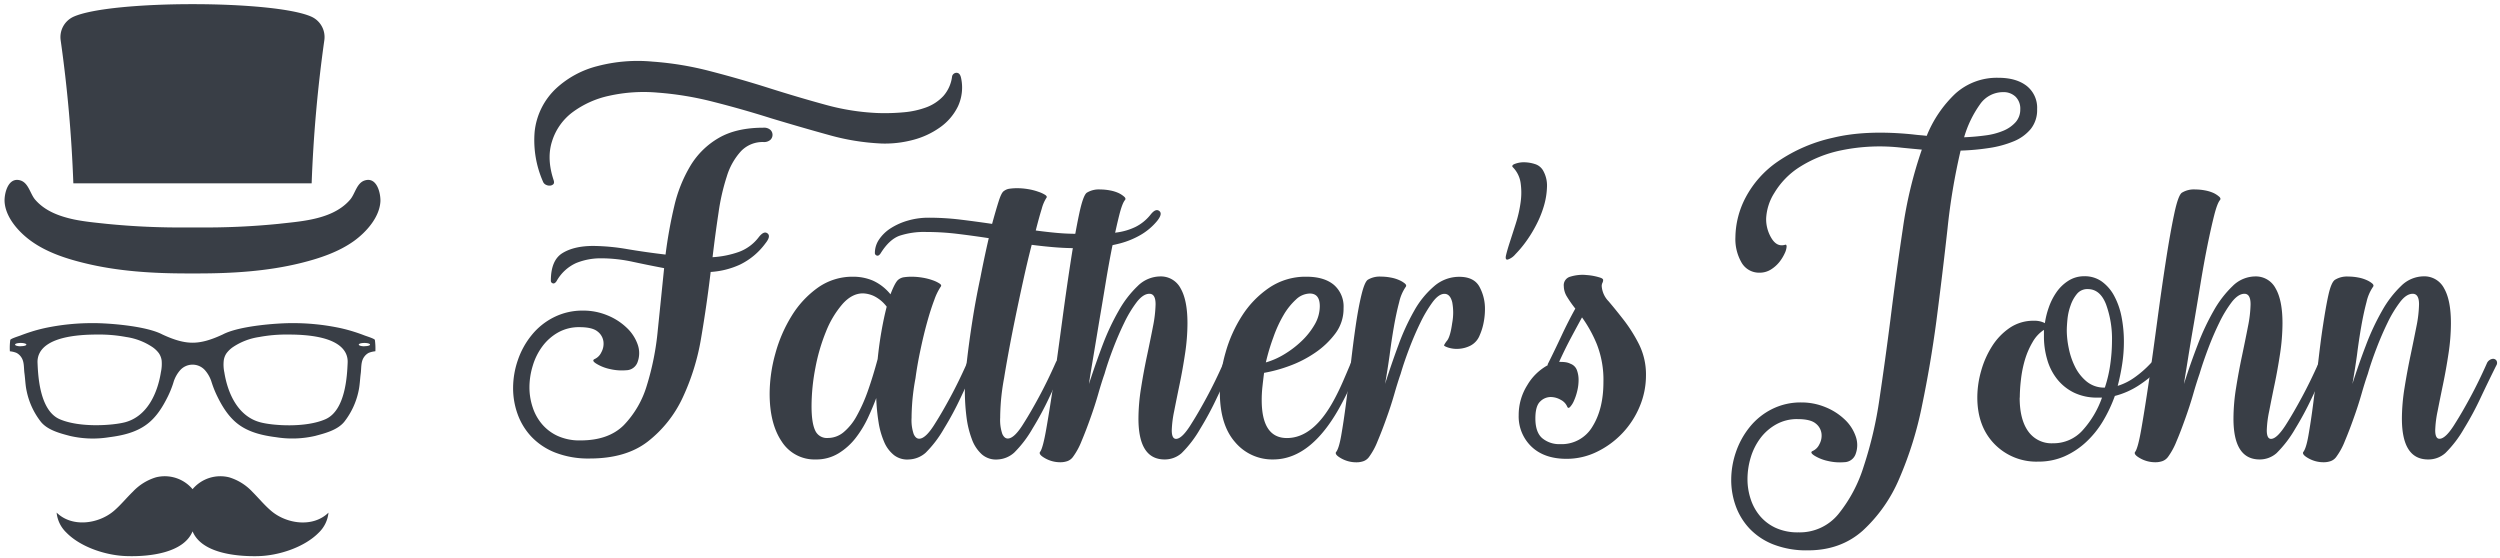 <svg xmlns="http://www.w3.org/2000/svg" viewBox="0 0 788 176"><defs><style>.cls-1{fill:#393e46;}</style></defs><title>logo-nav</title><g id="Layer_1" data-name="Layer 1"><path id="_Path_" data-name="&lt;Path&gt;" class="cls-1" d="M60.7,167.48c-2.83,6.86-13.7,8-20.51,7.81-6.64-.12-14.78-2.82-19.27-7.42a10,10,0,0,1-3.07-6.3c4.93,4.83,13.32,3.54,18.1-.58,2.16-1.86,3.9-4.05,5.92-6a16.57,16.57,0,0,1,7.26-4.53,11.44,11.44,0,0,1,11.57,3.73,11.43,11.43,0,0,1,11.56-3.73A16.66,16.66,0,0,1,79.53,155c2,2,3.76,4.17,5.91,6,4.79,4.12,13.18,5.41,18.1.58a10.08,10.08,0,0,1-3.06,6.3c-4.5,4.6-12.63,7.3-19.28,7.42C74.39,175.43,63.53,174.34,60.7,167.48Z"/><g id="_Group_" data-name="&lt;Group&gt;"><path id="_Compound_Path_" data-name="&lt;Compound Path&gt;" class="cls-1" d="M118.16,107.15c-.08-.4-2.79-1.23-3.22-1.4-1.08-.42-2.18-.81-3.29-1.16-1.46-.46-2.93-.86-4.43-1.19a71.86,71.86,0,0,0-15.42-1.55c-4.14,0-16.3.79-21.58,3.57h0c-3.93,1.83-6.84,2.6-9.52,2.6s-5.6-.77-9.53-2.6h0c-5.28-2.78-17.44-3.58-21.57-3.57a72,72,0,0,0-15.43,1.55c-1.49.33-3,.73-4.42,1.19-1.11.35-2.21.74-3.3,1.16-.42.17-3.14,1-3.21,1.4a19.05,19.05,0,0,0-.13,3.58,7.21,7.21,0,0,1,2.09.5,4,4,0,0,1,1.51,1.38c1,1.47.76,3.4,1,5.07.25,1.85.28,3.72.69,5.57A23.4,23.4,0,0,0,12.92,133c2.14,2.59,6,3.58,9.15,4.41a32.06,32.06,0,0,0,12.35.4c4.2-.53,8.49-1.52,11.87-4.07,3-2.23,5-5.49,6.65-8.84a31.33,31.33,0,0,0,1.56-3.81h0c.1-.3.19-.61.28-.91a10.37,10.37,0,0,1,2-3.49,5.25,5.25,0,0,1,7.83,0,10.32,10.32,0,0,1,2,3.5c.09.3.19.59.29.89h0a31.37,31.37,0,0,0,1.57,3.81c1.63,3.35,3.67,6.61,6.64,8.84,3.39,2.55,7.68,3.54,11.87,4.07a32,32,0,0,0,12.35-.4c3.11-.83,7-1.82,9.15-4.41a23.55,23.55,0,0,0,4.54-9.75c.41-1.85.44-3.72.69-5.57.22-1.67,0-3.6,1-5.07a4.08,4.08,0,0,1,1.51-1.38,7.27,7.27,0,0,1,2.1-.5A19.94,19.94,0,0,0,118.16,107.15Zm-111.63,2c-1,0-1.78-.23-1.78-.53s.8-.52,1.78-.52,1.78.23,1.78.52S7.51,109.12,6.53,109.12Zm44.17,8.27c-1.07,6.56-4.28,13.78-11.26,15.67-3.78,1-14.2,1.81-20.61-.95s-6.84-14-7-17.8,2.77-8.89,18.84-8.89a45.92,45.92,0,0,1,9.07.77,20.09,20.09,0,0,1,8.34,3.2,8.54,8.54,0,0,1,2,1.92,5.37,5.37,0,0,1,.87,2.27A12.51,12.51,0,0,1,50.7,117.39Zm58.88-3.08c-.17,3.83-.61,15-7,17.8s-16.83,2-20.6.95c-7-1.89-10.2-9.11-11.26-15.67a11.91,11.91,0,0,1-.19-3.81,5.24,5.24,0,0,1,.87-2.27,8.68,8.68,0,0,1,2-1.92,20.15,20.15,0,0,1,8.34-3.2,46,46,0,0,1,9.08-.77C106.82,105.42,109.76,110.48,109.58,114.31Zm5.29-5.19c-1,0-1.78-.23-1.78-.53s.79-.52,1.78-.52,1.77.23,1.77.52S115.85,109.12,114.87,109.12Z"/></g><g id="_Group_2" data-name="&lt;Group&gt;"><path id="_Path_2" data-name="&lt;Path&gt;" class="cls-1" d="M23.16,57.78H98.23v.08a436.69,436.69,0,0,1,4-45.18,7.05,7.05,0,0,0-4.12-7.44C86.24,0,35.15,0,23.25,5.24a7.06,7.06,0,0,0-4.13,7.44,433.32,433.32,0,0,1,4,45.16v-.06Z"/><path id="_Path_3" data-name="&lt;Path&gt;" class="cls-1" d="M115,56.87c-2.59.78-3.06,4.24-4.65,6.07-3.09,3.58-7.6,5.29-12.32,6.25-3.46.71-7,1-10.23,1.37a232.69,232.69,0,0,1-25.42,1.13H59.06a232.62,232.62,0,0,1-25.41-1.13c-3.2-.35-6.77-.66-10.24-1.37-4.71-1-9.23-2.67-12.32-6.25C9.51,61.11,9,57.65,6.44,56.87c-3.9-1.18-5.09,4.13-5,6.58.23,5,4.42,9.66,8.28,12.46,4.92,3.58,11,5.58,16.82,7,10.64,2.63,21.75,3.28,32.67,3.28h2.93c10.93,0,22-.65,32.67-3.28,5.85-1.45,11.91-3.45,16.83-7,3.85-2.8,8-7.44,8.27-12.46C120,61,118.85,55.69,115,56.87Z"/></g></g><g id="Layer_2" data-name="Layer 2"><path class="cls-1" d="M240.65,44.77a9.39,9.39,0,0,0-7.13,2.93,20.67,20.67,0,0,0-4.42,7.87,67.39,67.39,0,0,0-2.63,11.55q-1,6.6-1.87,13.95a30.2,30.2,0,0,0,8.25-1.65,13.82,13.82,0,0,0,6.3-4.65c1.1-1.4,2-1.8,2.77-1.2s.53,1.65-.67,3.15a21.7,21.7,0,0,1-8,6.68A25.89,25.89,0,0,1,224,85.72q-1.22,10.35-3,20.78a72.07,72.07,0,0,1-5.85,18.9,37.64,37.64,0,0,1-11,13.8q-6.9,5.33-18.3,5.32A28.63,28.63,0,0,1,175,142.65a20.84,20.84,0,0,1-7.5-5,20.57,20.57,0,0,1-4.35-7.12,24.07,24.07,0,0,1-1.42-8.18,27,27,0,0,1,1.5-8.85,25.36,25.36,0,0,1,4.35-7.87,21.15,21.15,0,0,1,7-5.63,20.06,20.06,0,0,1,9.23-2.1,19.69,19.69,0,0,1,7.65,1.5,19.22,19.22,0,0,1,6.07,3.9A13.23,13.23,0,0,1,201,108.6a8.1,8.1,0,0,1-.07,5.62,3.84,3.84,0,0,1-3.53,2.48,16.33,16.33,0,0,1-5.17-.38,13.53,13.53,0,0,1-4.2-1.65q-1.67-1-.6-1.5a4.28,4.28,0,0,0,2.1-2.1,5.59,5.59,0,0,0,.67-3.45,4.78,4.78,0,0,0-1.87-3.15c-1.11-.9-3-1.35-5.7-1.35a13.37,13.37,0,0,0-6.68,1.65,15.87,15.87,0,0,0-4.95,4.35,19.5,19.5,0,0,0-3.07,6.15,23.26,23.26,0,0,0-1.05,6.9,19.77,19.77,0,0,0,1,6.15,15.66,15.66,0,0,0,2.93,5.33,14.24,14.24,0,0,0,4.95,3.75,16.63,16.63,0,0,0,7.2,1.42q8.83,0,13.65-4.8a30.49,30.49,0,0,0,7.27-12.52,85.07,85.07,0,0,0,3.45-17.4q1-9.67,2-19.58-5.27-1-10.35-2.1a47.15,47.15,0,0,0-9.45-1,20.44,20.44,0,0,0-7.95,1.5,13.34,13.34,0,0,0-6.15,5.7c-.4.6-.81.83-1.2.68a.82.82,0,0,1-.6-.83q0-6.45,3.67-8.7c2.45-1.5,5.67-2.25,9.68-2.25a66.61,66.61,0,0,1,10.72,1q5.93,1,12.08,1.72A145.81,145.81,0,0,1,212.52,65a44.18,44.18,0,0,1,5.1-12.75,25,25,0,0,1,8.93-8.77c3.69-2.15,8.4-3.23,14.1-3.23a3,3,0,0,1,2.17.68,2.15,2.15,0,0,1,.68,1.57,2.17,2.17,0,0,1-.68,1.58A3,3,0,0,1,240.65,44.77Zm-66.15,12c.19.6.17,1-.08,1.28a1.63,1.63,0,0,1-1,.45,2.4,2.4,0,0,1-1.28-.23,1.83,1.83,0,0,1-1-1.05,32.4,32.4,0,0,1-2.63-15.6,21.79,21.79,0,0,1,7-13.95,30,30,0,0,1,12.75-6.82,50,50,0,0,1,17.4-1.43,99.7,99.7,0,0,1,18.15,3q9.28,2.4,18.3,5.25,9.45,3,18,5.33a73,73,0,0,0,16.35,2.62,64.81,64.81,0,0,0,8.32-.22A27.18,27.18,0,0,0,292,33.82a14,14,0,0,0,5.32-3.52,11.41,11.41,0,0,0,2.78-6.23,1.44,1.44,0,0,1,1.5-1.12c.69.05,1.14.62,1.35,1.72a14.13,14.13,0,0,1-1,8.85,17.39,17.39,0,0,1-5.62,6.6,25.88,25.88,0,0,1-8.63,4,34.47,34.47,0,0,1-9.82,1.12,72.84,72.84,0,0,1-16.65-2.7q-8.7-2.4-18.15-5.25-9-2.85-18.15-5.17a100.64,100.64,0,0,0-17.7-2.93,50.16,50.16,0,0,0-15.23,1,29.93,29.93,0,0,0-11.62,5.25A18.17,18.17,0,0,0,174,44.55Q172.25,50,174.5,56.77Z"/><path class="cls-1" d="M286.54,144.82a6.83,6.83,0,0,1-4.73-1.35,10.56,10.56,0,0,1-3.1-4.12,25.29,25.29,0,0,1-1.78-6.23,62,62,0,0,1-.74-7.65q-1.05,2.85-2.62,6.23a33.63,33.63,0,0,1-3.83,6.3,20.09,20.09,0,0,1-5.4,4.87,13.4,13.4,0,0,1-7.2,1.95,12.23,12.23,0,0,1-10.72-5.62q-3.82-5.62-3.83-15.08a47.54,47.54,0,0,1,1.8-12.67,44.89,44.89,0,0,1,5.17-11.93,30.39,30.39,0,0,1,8.23-8.85A18.84,18.84,0,0,1,269,87.22a15.83,15.83,0,0,1,6.07,1.2,15.14,15.14,0,0,1,5.61,4.35q1.49-3.9,2.52-4.65a3.63,3.63,0,0,1,1.85-.75,17.05,17.05,0,0,1,2.29-.15,21,21,0,0,1,3.45.3,17.87,17.87,0,0,1,3.23.83,9.76,9.76,0,0,1,2.17,1.05c.5.35.6.67.3,1a18.48,18.48,0,0,0-2,4.13q-1.12,2.93-2.25,7t-2.1,8.7q-1,4.65-1.58,9a72.11,72.11,0,0,0-1,7.28c-.15,2-.23,3.77-.23,5.17a13.54,13.54,0,0,0,.68,5.18c.45.95,1,1.42,1.72,1.42q2.1,0,5.1-4.95,2.1-3.3,4.73-8.17t5.17-10.58a2.26,2.26,0,0,1,.9-1.12,2.08,2.08,0,0,1,1.05-.38,1.25,1.25,0,0,1,1.13.6,1.48,1.48,0,0,1-.08,1.5q-2.4,4.8-4.95,10.2a97.28,97.28,0,0,1-5.25,9.75,35.54,35.54,0,0,1-5.77,7.58A8.4,8.4,0,0,1,286.54,144.82Zm-9.9-31.65q.45-4.5,1.2-8.77t1.65-7.73a11.29,11.29,0,0,0-4.05-3.37,9.05,9.05,0,0,0-3.45-.83q-3.45,0-6.45,3.38a30.32,30.32,0,0,0-5.17,8.62A58.94,58.94,0,0,0,257,116a64.19,64.19,0,0,0-1.2,12q0,5.25,1.13,7.65a4,4,0,0,0,4,2.4,7.74,7.74,0,0,0,4.95-1.8,17.5,17.5,0,0,0,4.13-5.1,51.09,51.09,0,0,0,3.52-7.87Q275.14,118.73,276.64,113.17Z"/><path class="cls-1" d="M339.19,78.22q-3.45,0-7-.3t-7-.75q-1.35,5.25-2.7,11.4t-2.55,12q-1.2,5.85-2.1,10.8t-1.35,7.8a72.11,72.11,0,0,0-1,7.28c-.15,2-.23,3.77-.23,5.17a13.54,13.54,0,0,0,.68,5.18c.45.95,1,1.42,1.72,1.42q2.1,0,5.1-4.95,2.1-3.3,4.73-8.17t5.17-10.58a2.26,2.26,0,0,1,.9-1.12,2.08,2.08,0,0,1,1.05-.38,1.25,1.25,0,0,1,1.13.6,1.48,1.48,0,0,1-.08,1.5q-2.4,4.8-4.95,10.2a97.28,97.28,0,0,1-5.25,9.75,35.54,35.54,0,0,1-5.77,7.58,8.37,8.37,0,0,1-5.17,2.17,6.77,6.77,0,0,1-5-1.57,11.8,11.8,0,0,1-3.18-4.8,30.36,30.36,0,0,1-1.7-7,66.7,66.7,0,0,1-.52-8.48,84,84,0,0,1,.67-9.37q.66-5.77,1.7-12.45T309,87.6q1.32-6.82,2.66-12.53-4.89-.75-9.82-1.35a81.62,81.62,0,0,0-9.88-.6,24.76,24.76,0,0,0-8.47,1.2q-3.23,1.2-5.93,5.55c-.4.6-.8.83-1.2.68a.83.83,0,0,1-.6-.83,7.57,7.57,0,0,1,1.35-4.27,12.46,12.46,0,0,1,3.68-3.53,20.55,20.55,0,0,1,5.4-2.4,23.08,23.08,0,0,1,6.52-.9,82.87,82.87,0,0,1,10,.6q4.92.6,10,1.35,1.19-4.35,2.07-7.12c.59-1.85,1.14-2.93,1.64-3.23a3.74,3.74,0,0,1,1.88-.75,17.5,17.5,0,0,1,2.32-.15,21,21,0,0,1,3.45.3,17.87,17.87,0,0,1,3.23.83,9.76,9.76,0,0,1,2.17,1c.5.35.6.67.3,1a12.23,12.23,0,0,0-1.42,3.38q-.82,2.63-1.88,6.82,3.3.45,6.53.75t6.67.3h6.3a43,43,0,0,0,6.23-.45,19.47,19.47,0,0,0,5.7-1.72,14.14,14.14,0,0,0,4.72-3.83c1.1-1.4,2-1.8,2.78-1.2s.52,1.65-.68,3.15a19.35,19.35,0,0,1-5.25,4.43,26.31,26.31,0,0,1-6.37,2.62,39.92,39.92,0,0,1-7,1.2Q342.49,78.22,339.19,78.22Z"/><path class="cls-1" d="M367.09,144.82q-8.25,0-8.25-12.9a61.63,61.63,0,0,1,.83-9.67c.54-3.45,1.17-6.83,1.87-10.13s1.33-6.37,1.88-9.22a39.31,39.31,0,0,0,.82-7q0-3.3-1.95-3.3t-4,2.63a37.86,37.86,0,0,0-3.9,6.45q-1.87,3.83-3.53,8.17t-2.7,7.95q-.9,2.55-2,6.38t-2.48,7.65q-1.35,3.83-2.77,7.2a22,22,0,0,1-2.63,4.87,3.78,3.78,0,0,1-1.8,1.43,6.64,6.64,0,0,1-2.25.37,9.6,9.6,0,0,1-4.72-1.2c-1.45-.8-2-1.45-1.73-2q.9-1,2-7.27t2.4-15.08q1.26-8.85,2.62-19t2.7-18.83q1.35-8.7,2.63-14.77t2.47-6.83a7.24,7.24,0,0,1,4.2-1,16.47,16.47,0,0,1,3.08.3,11.48,11.48,0,0,1,2.7.83A7.37,7.37,0,0,1,354.34,62c.4.35.5.67.3,1q-.9,1-1.87,4.88t-2.1,9.37q-1.12,5.55-2.18,12t-2.1,12.53q-1,6.08-1.87,11.25t-1.28,8q2-6.15,4.28-12.22a75,75,0,0,1,5.1-10.88,33.1,33.1,0,0,1,6-7.8,10.23,10.23,0,0,1,7.12-3,7,7,0,0,1,6.38,3.75q2.17,3.75,2.17,11a64.7,64.7,0,0,1-.75,9.53q-.75,5-1.72,9.67t-1.73,8.55a34.31,34.31,0,0,0-.75,6q0,2.7,1.35,2.7,1.95,0,4.95-4.95,2.1-3.3,4.73-8.17t5.17-10.58a2.26,2.26,0,0,1,.9-1.12,2.08,2.08,0,0,1,1.05-.38,1.25,1.25,0,0,1,1.13.6,1.48,1.48,0,0,1-.08,1.5q-2.4,4.8-5,10.2a97.28,97.28,0,0,1-5.25,9.75,35.79,35.79,0,0,1-5.85,7.65A8,8,0,0,1,367.09,144.82Z"/><path class="cls-1" d="M425.74,114.52a2.26,2.26,0,0,1,.9-1.12,2.08,2.08,0,0,1,1.05-.38,1.25,1.25,0,0,1,1.13.6,1.51,1.51,0,0,1-.08,1.5q-1.35,2.85-2.7,5.78t-2.85,5.77q-9.45,18.15-21.9,18.15a15.3,15.3,0,0,1-12-5.47q-4.8-5.47-4.8-15.83a45.42,45.42,0,0,1,1.8-12.37,42.73,42.73,0,0,1,5.25-11.7,30.47,30.47,0,0,1,8.55-8.78,20.39,20.39,0,0,1,11.7-3.45q5.55,0,8.63,2.55a9,9,0,0,1,3.07,7.35,13,13,0,0,1-2.55,7.95,26.42,26.42,0,0,1-6.37,6.08,36.16,36.16,0,0,1-8.18,4.2,45.63,45.63,0,0,1-7.95,2.17c-.2,1.5-.37,3-.52,4.35a39.4,39.4,0,0,0-.23,4.2q0,12,7.95,12,8.55,0,15.15-12.6,1.35-2.55,2.55-5.32T425.74,114.52Zm-26.7-.3a23.6,23.6,0,0,0,5.63-2.47,30.81,30.81,0,0,0,5.47-4.13,23.09,23.09,0,0,0,4.2-5.25A11.54,11.54,0,0,0,416,96.52q0-4-3.15-4a6.5,6.5,0,0,0-4.35,1.88,20.82,20.82,0,0,0-3.9,4.87,39.45,39.45,0,0,0-3.22,7A64.71,64.71,0,0,0,399,114.22Z"/><path class="cls-1" d="M455.29,92.62q-1.8,0-3.75,2.63a41.45,41.45,0,0,0-3.83,6.45q-1.87,3.83-3.52,8.17t-2.7,7.95q-.9,2.55-2,6.38T437,131.85q-1.35,3.83-2.78,7.2a21.69,21.69,0,0,1-2.62,4.87,3.78,3.78,0,0,1-1.8,1.43,6.64,6.64,0,0,1-2.25.37,9.64,9.64,0,0,1-4.73-1.2c-1.44-.8-2-1.45-1.72-2q.9-1,1.65-5.25t1.5-10q.75-5.77,1.5-12.38t1.57-12.22q.82-5.62,1.8-9.68t2-4.8a7.24,7.24,0,0,1,4.2-1,16.36,16.36,0,0,1,3.07.3,11.48,11.48,0,0,1,2.7.83,7.46,7.46,0,0,1,1.73,1.05c.4.35.5.67.3,1a13.7,13.7,0,0,0-2.1,4.88q-.9,3.38-1.65,7.65T438,112q-.68,4.8-1.42,9,1.95-6.15,4.2-12.22a71,71,0,0,1,5-10.88,28.26,28.26,0,0,1,6.3-7.72,12,12,0,0,1,7.88-2.93q4.65,0,6.37,3.15a14.44,14.44,0,0,1,1.73,7,21.83,21.83,0,0,1-.45,4.43,18.08,18.08,0,0,1-1.2,3.82,6.22,6.22,0,0,1-2.93,3.3,9.5,9.5,0,0,1-3.75,1,9,9,0,0,1-3.22-.38q-1.35-.45-1.35-.75a7.81,7.81,0,0,1,1-1.5q1-1.35,1.58-5.55a17.7,17.7,0,0,0,0-6.52C457.29,93.5,456.49,92.62,455.29,92.62Z"/><path class="cls-1" d="M475.24,81.82c-.6.1-.78-.37-.53-1.42s.65-2.43,1.2-4.13,1.18-3.65,1.88-5.85a39.22,39.22,0,0,0,1.5-6.6,21.59,21.59,0,0,0,0-6.22,8.85,8.85,0,0,0-2.55-5q-.3-.6.9-1a7.85,7.85,0,0,1,2.77-.45,11.34,11.34,0,0,1,3.3.53,4.47,4.47,0,0,1,2.63,2,9.53,9.53,0,0,1,1.27,5.25,23.7,23.7,0,0,1-1,6.08A33,33,0,0,1,484.16,71a40.69,40.69,0,0,1-3.3,5.33,34.53,34.53,0,0,1-3.22,3.82A5.34,5.34,0,0,1,475.24,81.82Z"/><path class="cls-1" d="M478.69,130.87a17.59,17.59,0,0,1,2.7-9.45,16.85,16.85,0,0,1,6.45-6.3.87.87,0,0,1,.15-.6q2.1-4.2,4.2-8.7t4.35-8.55a35.44,35.44,0,0,1-2.63-3.75,6.43,6.43,0,0,1-1-3.3,2.77,2.77,0,0,1,2-3,13.52,13.52,0,0,1,3.83-.6c.2,0,.67,0,1.42.08a17.35,17.35,0,0,1,2.25.3,17.07,17.07,0,0,1,2,.52q.9.3.9.75a2,2,0,0,1-.23.9,2.32,2.32,0,0,0-.22,1,7.61,7.61,0,0,0,2.17,4.8q2.17,2.55,4.8,5.93a47.51,47.51,0,0,1,4.8,7.65,21.35,21.35,0,0,1,2.18,9.82,25.17,25.17,0,0,1-1.95,9.68,27.56,27.56,0,0,1-13.43,14.32,21.62,21.62,0,0,1-9.67,2.25q-7.05,0-11.1-3.9A13.15,13.15,0,0,1,478.69,130.87Zm12.75-16.8c.6,0,1.2,0,1.8.08a4.91,4.91,0,0,1,1.8.52,3.38,3.38,0,0,1,2,2,8.8,8.8,0,0,1,.53,3.07,14.79,14.79,0,0,1-.45,3.6,17,17,0,0,1-1.05,3.08,6.71,6.71,0,0,1-1.2,1.87q-.6.6-.9-.15a4.28,4.28,0,0,0-2-2.1,6.41,6.41,0,0,0-3.22-.9,4.7,4.7,0,0,0-3.3,1.43q-1.5,1.43-1.5,5.32c0,2.9.73,5,2.17,6.23a8.32,8.32,0,0,0,5.63,1.87,11.25,11.25,0,0,0,10.2-5.55q3.45-5.55,3.45-14a30.69,30.69,0,0,0-2.1-12,41.15,41.15,0,0,0-4.65-8.4q-1.65,3-3.53,6.53T491.44,114.07Z"/><path class="cls-1" d="M556.69,68.92a11.56,11.56,0,0,0,1.72,6.23c1.15,1.85,2.57,2.52,4.28,2q.45-.15.45.6a5.88,5.88,0,0,1-.6,2.1,13.52,13.52,0,0,1-1.65,2.7,10.54,10.54,0,0,1-2.7,2.4,6.62,6.62,0,0,1-3.6,1A6.35,6.35,0,0,1,549,82.87a14.74,14.74,0,0,1-2-8.1,27.58,27.58,0,0,1,3.22-12.52,31.7,31.7,0,0,1,10.13-11.33,49.65,49.65,0,0,1,17.4-7.5q10.48-2.55,25.2-1.05c.8.1,1.52.18,2.17.23s1.37.12,2.18.22a37.64,37.64,0,0,1,9.07-13.35,19.5,19.5,0,0,1,13.58-4.95c3.69,0,6.65.85,8.85,2.55a8.76,8.76,0,0,1,3.3,7.35,9.52,9.52,0,0,1-2,6.23,13.7,13.7,0,0,1-5.4,3.9,32.72,32.72,0,0,1-7.72,2.1,74.67,74.67,0,0,1-9,.82,197,197,0,0,0-4.13,24.68q-1.57,14.17-3.52,29.17-1.8,13.5-4.5,26.48a114.14,114.14,0,0,1-7.2,23.1,47.21,47.21,0,0,1-11.48,16.35q-7,6.23-17.32,6.22a28.63,28.63,0,0,1-10.88-1.87,20.84,20.84,0,0,1-7.5-5,20.57,20.57,0,0,1-4.35-7.12,24.07,24.07,0,0,1-1.42-8.18,27,27,0,0,1,1.5-8.85,25.78,25.78,0,0,1,4.35-7.87,21.15,21.15,0,0,1,7-5.63,20.06,20.06,0,0,1,9.23-2.1,19.69,19.69,0,0,1,7.65,1.5,19.22,19.22,0,0,1,6.07,3.9,13.23,13.23,0,0,1,3.45,5.33,8.1,8.1,0,0,1-.07,5.62,3.84,3.84,0,0,1-3.53,2.48,16.33,16.33,0,0,1-5.17-.38,13.53,13.53,0,0,1-4.2-1.65c-1.11-.7-1.3-1.2-.6-1.5a4.25,4.25,0,0,0,2.1-2.1,5.59,5.59,0,0,0,.67-3.45,4.78,4.78,0,0,0-1.87-3.15c-1.11-.9-3-1.35-5.7-1.35a13.37,13.37,0,0,0-6.68,1.65,15.87,15.87,0,0,0-5,4.35,19.5,19.5,0,0,0-3.07,6.15,23.59,23.59,0,0,0-1,6.9,19.77,19.77,0,0,0,1,6.15,15.83,15.83,0,0,0,2.93,5.33,14.24,14.24,0,0,0,4.95,3.75,16.66,16.66,0,0,0,7.2,1.42,15.72,15.72,0,0,0,12.52-5.7,45.14,45.14,0,0,0,8-15,123.8,123.8,0,0,0,5-21.37q1.8-12.08,3.45-25,1.8-14.55,3.9-28.57a132.89,132.89,0,0,1,6-25l-3.23-.3-3.07-.3a60,60,0,0,0-19.13.83A39.16,39.16,0,0,0,567,52.8a24.71,24.71,0,0,0-7.72,8A16.47,16.47,0,0,0,556.69,68.92Zm62.4-25.65q3.6-.15,6.82-.6a21.46,21.46,0,0,0,5.63-1.5,10.59,10.59,0,0,0,3.82-2.7,6,6,0,0,0,1.43-4,5.25,5.25,0,0,0-1.5-4,5.45,5.45,0,0,0-3.9-1.43,8.84,8.84,0,0,0-7.28,3.83A34.3,34.3,0,0,0,619.09,43.27Z"/><path class="cls-1" d="M657,87.07a9.2,9.2,0,0,1,5.47,1.65,13.26,13.26,0,0,1,3.9,4.5,23.13,23.13,0,0,1,2.33,6.6,40.49,40.49,0,0,1,.75,8,45.81,45.81,0,0,1-.53,6.9,67.6,67.6,0,0,1-1.42,6.9,18.36,18.36,0,0,0,5.17-2.55,32.79,32.79,0,0,0,5.18-4.5,2.09,2.09,0,0,1,1.27-.67,1.68,1.68,0,0,1,1.2.3,1.36,1.36,0,0,1,.6,1,1.48,1.48,0,0,1-.52,1.2,39,39,0,0,1-6.3,5.1,25.33,25.33,0,0,1-7.5,3.3,45.2,45.2,0,0,1-3.75,7.95,30,30,0,0,1-5.33,6.6,24.62,24.62,0,0,1-6.82,4.5,20.26,20.26,0,0,1-8.25,1.65,18.41,18.41,0,0,1-13.8-5.55q-5.4-5.55-5.4-14.7a30.7,30.7,0,0,1,1.2-8.32,28.93,28.93,0,0,1,3.45-7.8,19.77,19.77,0,0,1,5.55-5.78,13.21,13.21,0,0,1,7.65-2.25,7.05,7.05,0,0,1,3.45.75,25.52,25.52,0,0,1,1.2-4.87,19.6,19.6,0,0,1,2.4-4.8,13.1,13.1,0,0,1,3.67-3.6A9.23,9.23,0,0,1,657,87.07Zm-20.4,38.25q0,6.9,2.7,10.65a9,9,0,0,0,7.8,3.75,12.29,12.29,0,0,0,9.37-4.12,30.14,30.14,0,0,0,6.08-10.28h-1.35a16.57,16.57,0,0,1-7.5-1.57,15.4,15.4,0,0,1-5.25-4.2,17.57,17.57,0,0,1-3.15-6.15,25.57,25.57,0,0,1-1.05-7.43v-2a11.17,11.17,0,0,0-3.6,3.9,25.15,25.15,0,0,0-2.4,5.55A36.21,36.21,0,0,0,637,119.7,49.33,49.33,0,0,0,636.64,125.32Zm26.85-3.15a41,41,0,0,0,1.72-7.42,53.69,53.69,0,0,0,.53-7.28,31.76,31.76,0,0,0-1.88-11.55q-1.87-4.8-5.77-4.8a4.21,4.21,0,0,0-3.38,1.5,11.42,11.42,0,0,0-2,3.6,17.83,17.83,0,0,0-1,4.35c-.15,1.5-.22,2.75-.22,3.75a28.41,28.41,0,0,0,.6,5.33A23.27,23.27,0,0,0,654,115.5a14.17,14.17,0,0,0,3.67,4.72A8.68,8.68,0,0,0,663.49,122.17Z"/><path class="cls-1" d="M712.24,144.82q-8.26,0-8.25-12.9a61.56,61.56,0,0,1,.82-9.67q.83-5.18,1.88-10.13c.69-3.3,1.32-6.37,1.87-9.22a38.39,38.39,0,0,0,.82-7c0-2.2-.65-3.3-1.94-3.3s-2.63.88-4,2.63a37.86,37.86,0,0,0-3.9,6.45c-1.25,2.55-2.43,5.27-3.52,8.17s-2,5.55-2.71,7.95c-.59,1.7-1.27,3.83-2,6.38s-1.57,5.1-2.48,7.65-1.82,5-2.77,7.2a22.1,22.1,0,0,1-2.62,4.87,3.85,3.85,0,0,1-1.81,1.43,6.64,6.64,0,0,1-2.25.37,9.63,9.63,0,0,1-4.72-1.2c-1.45-.8-2-1.45-1.72-2q.9-1,2-7.27t2.4-15.08q1.27-8.85,2.63-19t2.7-18.83q1.34-8.7,2.62-14.77c.85-4.05,1.67-6.33,2.48-6.83a7.22,7.22,0,0,1,4.2-1,16.45,16.45,0,0,1,3.07.3,11.48,11.48,0,0,1,2.7.83A7.68,7.68,0,0,1,699.49,62c.39.35.49.67.3,1q-.9,1-1.88,4.88t-2.1,9.37q-1.12,5.55-2.18,12t-2.09,12.53q-1.06,6.08-1.88,11.25c-.55,3.45-1,6.12-1.28,8q1.95-6.15,4.28-12.22a76.1,76.1,0,0,1,5.1-10.88,33.37,33.37,0,0,1,6-7.8,10.23,10.23,0,0,1,7.12-3,7,7,0,0,1,6.38,3.75q2.18,3.75,2.18,11a66.1,66.1,0,0,1-.75,9.53c-.51,3.35-1.08,6.57-1.73,9.67s-1.23,6-1.72,8.55a33.36,33.36,0,0,0-.75,6c0,1.8.45,2.7,1.34,2.7q1.95,0,5-4.95,2.09-3.3,4.72-8.17t5.18-10.58a2.19,2.19,0,0,1,.89-1.12,2.08,2.08,0,0,1,1-.38,1.25,1.25,0,0,1,1.13.6,1.48,1.48,0,0,1-.07,1.5q-2.41,4.8-5,10.2a99.35,99.35,0,0,1-5.25,9.75,36.09,36.09,0,0,1-5.86,7.65A8,8,0,0,1,712.24,144.82Z"/><path class="cls-1" d="M765.33,144.82q-8.25,0-8.25-12.9a61.63,61.63,0,0,1,.83-9.67q.83-5.18,1.87-10.13t1.88-9.22a38.39,38.39,0,0,0,.82-7q0-3.3-2-3.3t-4,2.63a37.86,37.86,0,0,0-3.9,6.45q-1.87,3.83-3.53,8.17t-2.7,7.95q-.9,2.55-2,6.38t-2.48,7.65q-1.35,3.83-2.77,7.2a21.64,21.64,0,0,1-2.63,4.87,3.78,3.78,0,0,1-1.8,1.43,6.64,6.64,0,0,1-2.25.37,9.6,9.6,0,0,1-4.72-1.2c-1.45-.8-2-1.45-1.73-2,.6-.7,1.16-2.45,1.65-5.25s1-6.12,1.5-10,1-8,1.5-12.38,1-8.47,1.58-12.22,1.12-7,1.72-9.68,1.3-4.3,2.1-4.8a7.24,7.24,0,0,1,4.2-1,16.47,16.47,0,0,1,3.08.3,11.48,11.48,0,0,1,2.7.83,7.37,7.37,0,0,1,1.72,1.05c.4.35.5.67.3,1a13.7,13.7,0,0,0-2.1,4.88q-.9,3.38-1.65,7.65T742.91,112q-.67,4.8-1.43,9,1.95-6.15,4.28-12.22a76.1,76.1,0,0,1,5.1-10.88,33.37,33.37,0,0,1,6-7.8,10.23,10.23,0,0,1,7.12-3,7,7,0,0,1,6.38,3.75q2.17,3.75,2.17,11a64.7,64.7,0,0,1-.75,9.53q-.75,5-1.72,9.67t-1.73,8.55a34.31,34.31,0,0,0-.75,6q0,2.7,1.35,2.7,2,0,5-4.95,2.1-3.3,4.73-8.17t5.17-10.58a2.26,2.26,0,0,1,.9-1.12,2.08,2.08,0,0,1,1.05-.38,1.25,1.25,0,0,1,1.13.6,1.48,1.48,0,0,1-.08,1.5q-2.4,4.8-4.95,10.2a97.28,97.28,0,0,1-5.25,9.75,35.79,35.79,0,0,1-5.85,7.65A8,8,0,0,1,765.33,144.82Z"/></g></svg>